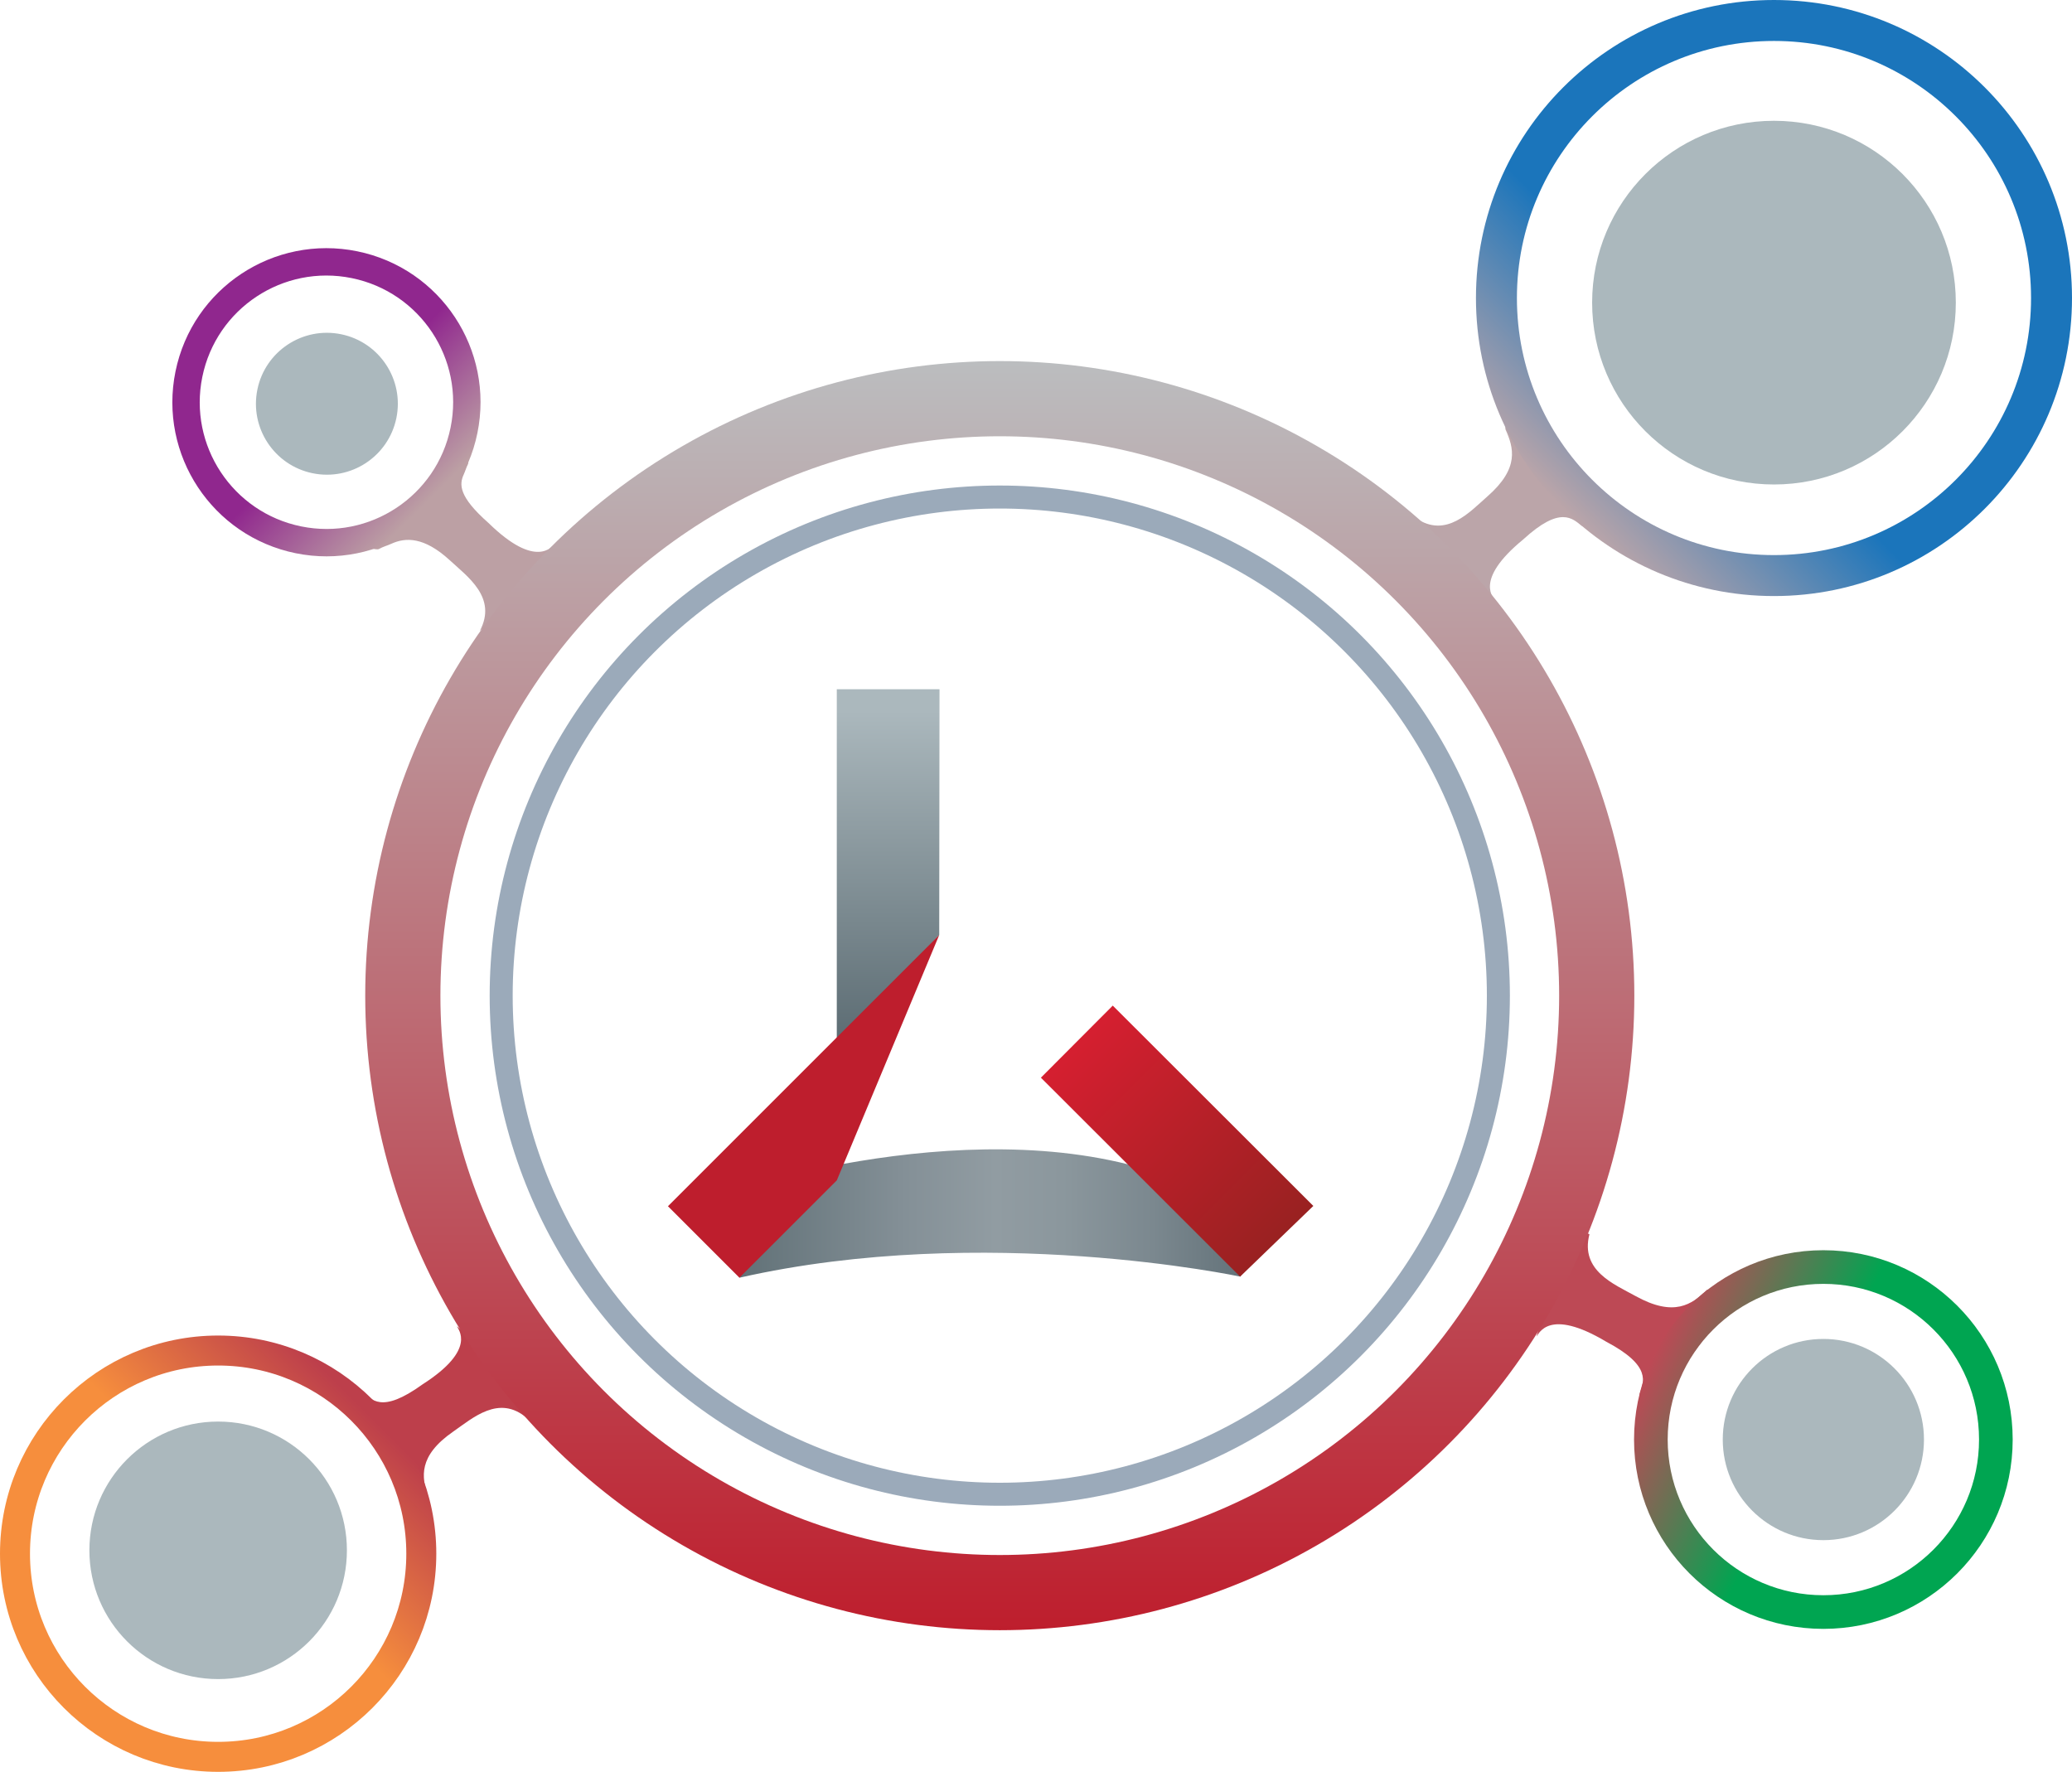 <svg id="Layer_1" data-name="Layer 1" xmlns="http://www.w3.org/2000/svg" xmlns:xlink="http://www.w3.org/1999/xlink" viewBox="0 0 498.84 426.57"><defs><style>.cls-1{fill:#bca0a4;}.cls-2{fill:#bd3f4b;}.cls-3{fill:url(#linear-gradient);}.cls-4{fill:url(#linear-gradient-2);}.cls-5{fill:#be1e2d;}.cls-6{fill:url(#linear-gradient-3);}.cls-7{fill:#bd4955;}.cls-10,.cls-11,.cls-12,.cls-14,.cls-15,.cls-8{fill:none;stroke-miterlimit:10;}.cls-8{stroke-width:8.1px;stroke:url(#linear-gradient-4);}.cls-9{fill:#bba5a9;}.cls-10{stroke-width:18.1px;stroke:url(#linear-gradient-5);}.cls-11{stroke-width:9.86px;stroke:url(#linear-gradient-6);}.cls-12{stroke:#9baaba;stroke-width:5.54px;}.cls-13{fill:#abb8bd;}.cls-14{stroke-width:7.22px;stroke:url(#linear-gradient-7);}.cls-15{stroke-width:6.59px;stroke:url(#linear-gradient-8);}</style><linearGradient id="linear-gradient" x1="220.01" y1="378.21" x2="354.98" y2="378.21" gradientUnits="userSpaceOnUse"><stop offset="0" stop-color="#5b6b72"/><stop offset="0.06" stop-color="#627278"/><stop offset="0.35" stop-color="#849097"/><stop offset="0.51" stop-color="#919ca2"/><stop offset="0.63" stop-color="#8b979d"/><stop offset="0.79" stop-color="#7b888f"/><stop offset="0.97" stop-color="#617077"/><stop offset="1" stop-color="#5b6b72"/></linearGradient><linearGradient id="linear-gradient-2" x1="213.82" y1="165.94" x2="213.82" y2="251.73" gradientUnits="userSpaceOnUse"><stop offset="0.06" stop-color="#abb8bd"/><stop offset="1" stop-color="#5b6b72"/></linearGradient><linearGradient id="linear-gradient-3" x1="259.25" y1="250.75" x2="307.51" y2="299.01" gradientUnits="userSpaceOnUse"><stop offset="0" stop-color="#d51f30"/><stop offset="1" stop-color="#992121"/></linearGradient><linearGradient id="linear-gradient-4" x1="397.66" y1="327.3" x2="480.3" y2="365.84" gradientUnits="userSpaceOnUse"><stop offset="0" stop-color="#bd4955"/><stop offset="0.45" stop-color="#00a551"/></linearGradient><linearGradient id="linear-gradient-5" x1="240.7" y1="86.93" x2="240.7" y2="392.47" gradientUnits="userSpaceOnUse"><stop offset="0" stop-color="#bbbdbf"/><stop offset="1" stop-color="#be1e2d"/></linearGradient><linearGradient id="linear-gradient-6" x1="376.35" y1="122.49" x2="477.82" y2="21.02" gradientUnits="userSpaceOnUse"><stop offset="0" stop-color="#bba5a9"/><stop offset="0.34" stop-color="#1b75bb"/></linearGradient><linearGradient id="linear-gradient-7" x1="10485.21" y1="207.71" x2="10559.48" y2="133.44" gradientTransform="translate(10574.86 544.62) rotate(180)" gradientUnits="userSpaceOnUse"><stop offset="0.03" stop-color="#bd3f4b"/><stop offset="0.43" stop-color="#f68e3d"/></linearGradient><linearGradient id="linear-gradient-8" x1="10675.21" y1="-619.65" x2="10737.16" y2="-578.85" gradientTransform="translate(727.19 10889.45) rotate(-90)" gradientUnits="userSpaceOnUse"><stop offset="0.04" stop-color="#bca0a4"/><stop offset="0.45" stop-color="#90278e"/></linearGradient></defs><title>ModuleIcon_FullApp2</title><path class="cls-1" d="M140.48,218.23c0.93-.54,2-0.81,3-1.27,3.41-1.55,7.85-1.69,14,3.94,4.31,4,11.54,9,7.28,17.05l6.4-5.44L177,227.1l5.84-10c-0.65.34-4.39,6.22-16-5.14-7.22-6.37-7.05-9.3-5.95-11.68,0.34-.74.67-1.84,1-2.45,0.57-1-2.92-3.34-2.92-3.34l-8.76,14.77-14.67,7.37,2.09,1.1S139.87,218.58,140.48,218.23Z" transform="translate(-49.24 -86.06)"/><path class="cls-2" d="M152.21,446.18c-1.41-4.49-2.38-9.57,6.16-15.48,4.67-3.23,11-9,17.7-3.25l4.23-3.4-11.89-10.59-9.16-8.11c0.18,0.69,5,5.49-8.29,14C141,426.55,138.63,423,136.54,421c-0.78-.74-3.78,2.05-3.78,2.05l11.47,11.25,5.39,16.1,1.49-1.75S152.42,446.83,152.21,446.18Z" transform="translate(-49.24 -86.06)"/><path class="cls-3" d="M220,374.45s60.56-21.59,107.7-6.09L355,382.1l-7.18,11.3s-61.51-13.1-120.53.26Z" transform="translate(-49.24 -86.06)"/><polygon class="cls-4" points="226.12 225.1 201.46 251.73 201.46 165.94 226.19 165.94 226.12 225.1"/><polygon class="cls-5" points="226.12 225.1 160.81 290.4 178.02 307.61 201.46 284.18 226.12 225.1"/><polygon class="cls-6" points="298.56 307.35 250.6 259.45 267.9 242.1 316.19 290.33 298.56 307.35"/><path class="cls-7" d="M460.09,396.69c-3.51,3.35-7.75,6.57-17.11,1.38-5.12-2.84-13.34-6.08-11.08-14.86l-5.08-2.35-4.35,15.81-3.32,11.14c0.55-.48,2.8-7.08,16.75,1.24,11.16,5.89,9,9.74,8.11,12.58-0.33,1.06,3.63,2.56,3.63,2.56l11-14.73,6.58-12.3-2.29-.58S460.6,396.21,460.09,396.69Z" transform="translate(-49.24 -86.06)"/><circle class="cls-8" cx="438.98" cy="346.57" r="41.53"/><path class="cls-9" d="M411.71,189.48c1.91,4.3,3.46,9.23-4.36,16.08-4.27,3.74-9.94,10.19-17.22,5.24l-3.82,3.86,13,9.17,10,7c-0.26-.66-5.55-4.89,6.64-14.89,9-8.26,11.85-5,14.15-3.27,0.86,0.65,3.53-2.47,3.53-2.47L422.88,195,413.81,185l-1.28,1.91S411.43,188.85,411.71,189.48Z" transform="translate(-49.24 -86.06)"/><circle class="cls-10" cx="240.7" cy="239.7" r="143.72"/><circle class="cls-11" cx="427.09" cy="71.75" r="66.82"/><circle class="cls-12" cx="240.7" cy="239.7" r="120.04"/><circle class="cls-13" cx="427.09" cy="72.86" r="43.78"/><circle class="cls-14" cx="52.52" cy="374.05" r="48.91"/><circle class="cls-13" cx="52.52" cy="373.24" r="31"/><circle class="cls-13" cx="438.98" cy="346.57" r="24.22"/><circle class="cls-15" cx="127.94" cy="183.27" r="33.79" transform="matrix(0.2, -0.98, 0.98, 0.2, -126.6, 185.57)"/><circle class="cls-13" cx="127.94" cy="183.27" r="17.08" transform="translate(-126.6 185.57) rotate(-78.37)"/></svg>
